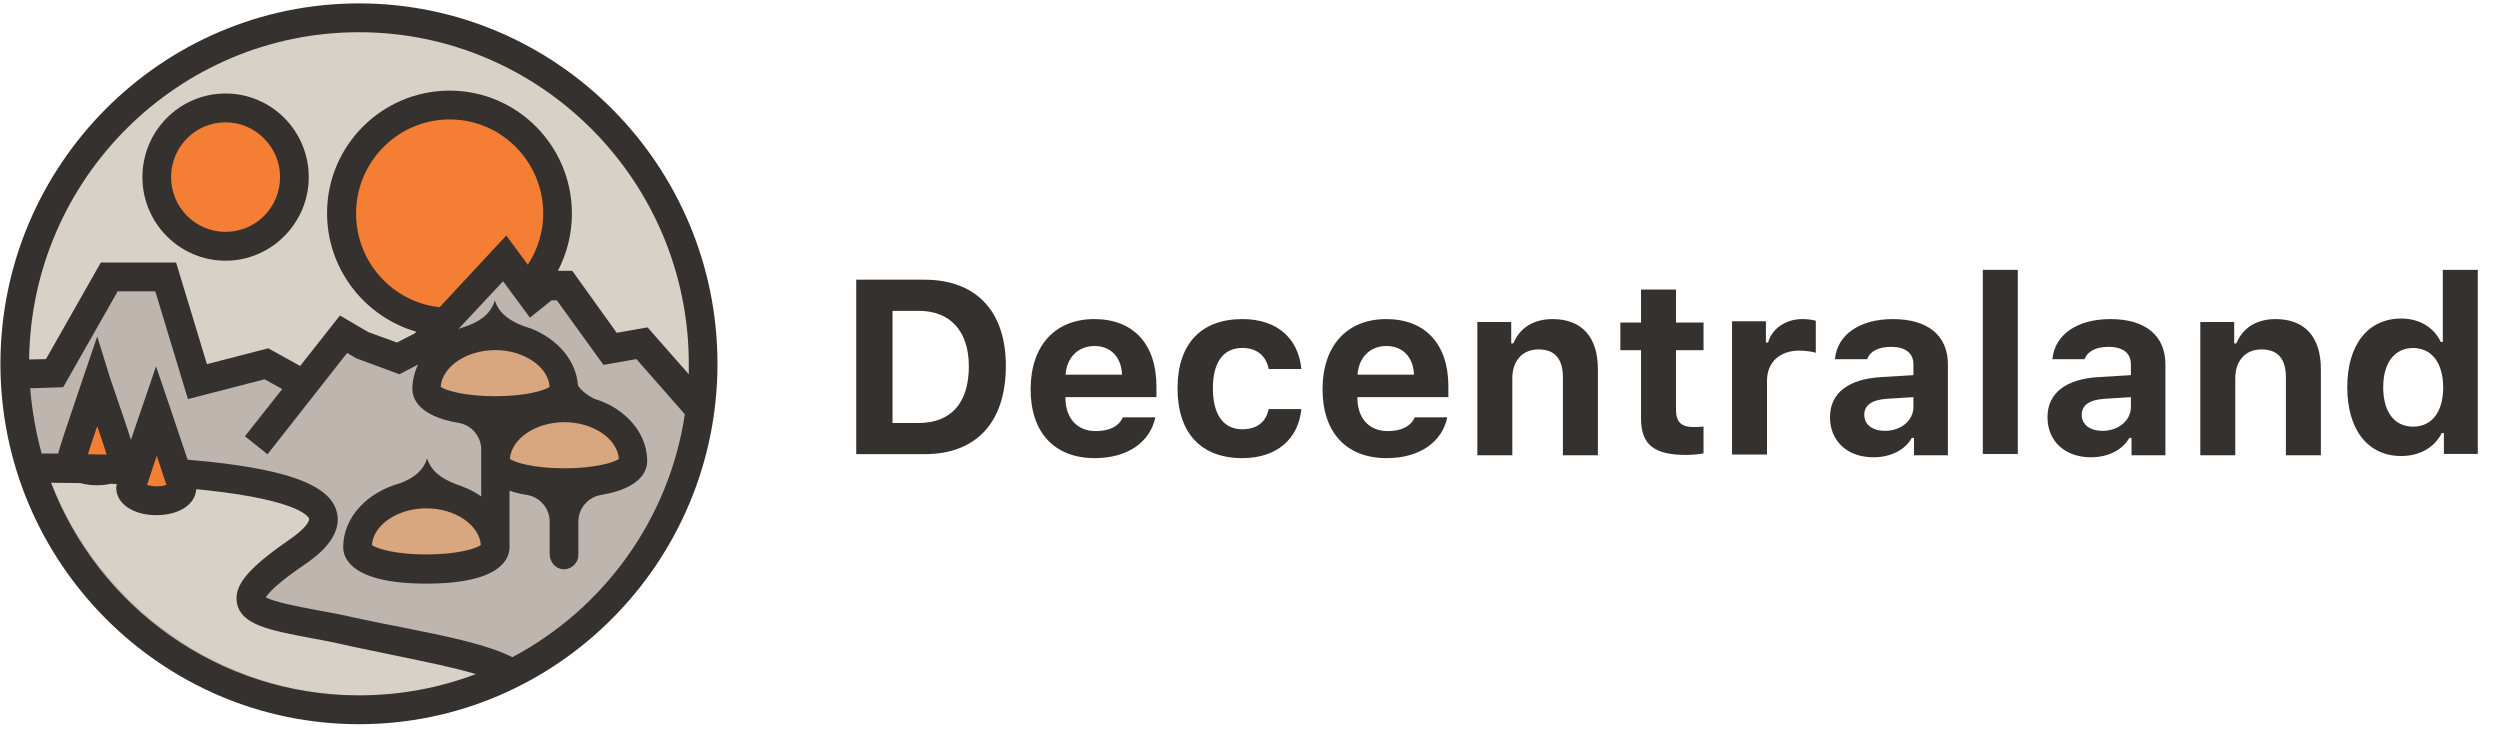 <?xml version="1.0" encoding="UTF-8"?>
<svg width="106px" height="31px" viewBox="0 0 106 31" version="1.1" xmlns="http://www.w3.org/2000/svg" xmlns:xlink="http://www.w3.org/1999/xlink">
    <!-- Generator: Sketch 51.3 (57544) - http://www.bohemiancoding.com/sketch -->
    <title>logo_10</title>
    <desc>Created with Sketch.</desc>
    <defs></defs>
    <g id="Symbols" stroke="none" stroke-width="1" fill="none" fill-rule="evenodd">
        <g id="logos" transform="translate(-493, -84)">
            <g id="logo_10" transform="translate(493, 84)">
                <g id="Group-29" transform="translate(0, 0.079)">
                    <path d="M29.737,16.859 C29.782,16.354 29.813,15.865 29.813,15.346 C29.813,7.247 23.276,0.676 15.22,0.676 C7.163,0.676 0.627,7.247 0.627,15.346 C0.627,15.407 29.509,16.095 29.737,16.859" id="Fill-1" fill="#D7D1C7"></path>
                    <path d="M0.566,15.376 C0.566,23.475 7.102,30.046 15.159,30.046 C23.215,30.046 28.923,25.065 29.752,17.21 C29.758,17.149 0.566,14.872 0.566,15.376" id="Fill-3" fill="#BFB5AF"></path>
                    <path d="M9.565,4.496 C11.177,4.496 12.483,5.81 12.483,7.43 C12.483,9.051 11.177,10.364 9.565,10.364 C7.953,10.364 6.646,9.051 6.646,7.43 C6.646,5.81 7.953,4.496 9.565,4.496" id="Fill-5" fill="#F47E33"></path>
                    <path d="M9.565,5.107 C8.288,5.107 7.254,6.147 7.254,7.43 C7.254,8.714 8.288,9.753 9.565,9.753 C10.842,9.753 11.875,8.714 11.875,7.43 C11.875,6.147 10.826,5.107 9.565,5.107 M9.565,10.975 C7.619,10.975 6.038,9.386 6.038,7.43 C6.038,5.474 7.619,3.885 9.565,3.885 C11.51,3.885 13.091,5.474 13.091,7.43 C13.091,9.386 11.495,10.975 9.565,10.975" id="Fill-7" fill="#35312E"></path>
                    <path d="M19.05,4.359 C21.577,4.359 23.626,6.418 23.626,8.958 C23.626,11.499 21.577,13.558 19.05,13.558 C16.523,13.558 14.475,11.499 14.475,8.958 C14.475,6.418 16.523,4.359 19.05,4.359" id="Fill-9" fill="#F47E33"></path>
                    <polyline id="Fill-11" fill="#BFB5AF" points="10.857 18.799 14.566 14.093 15.356 14.551 16.876 15.117 17.956 14.551 21.406 10.853 22.607 12.473 23.185 11.999 23.945 11.999 25.861 14.689 27.229 14.459 29.691 17.271"></polyline>
                    <polyline id="Fill-13" fill="#BFB5AF" points="13.289 16.461 11.282 15.346 8.364 16.11 7.026 11.663 4.624 11.663 2.314 15.743 0.626 15.804"></polyline>
                    <path d="M6.646,17.317 C6.646,17.317 5.552,20.526 5.552,20.587 C5.552,20.893 6.038,21.137 6.646,21.137 C7.254,21.137 7.741,20.893 7.741,20.587 C7.725,20.542 6.646,17.317 6.646,17.317" id="Fill-15" fill="#F47E33"></path>
                    <path d="M4.123,16.079 C4.123,16.079 3.043,19.273 3.043,19.334 C3.043,19.64 3.53,19.884 4.123,19.884 C4.716,19.884 5.202,19.64 5.202,19.334 C5.202,19.273 4.123,16.079 4.123,16.079" id="Fill-17" fill="#F47E33"></path>
                    <path d="M23.93,16.416 C23.93,17.653 18.077,17.653 18.077,16.416 C18.077,15.178 19.385,14.169 20.996,14.169 C22.607,14.169 23.93,15.163 23.93,16.416" id="Fill-19" fill="#D8A780"></path>
                    <path d="M26.849,19.472 C26.849,20.71 20.996,20.71 20.996,19.472 C20.996,18.234 22.303,17.225 23.915,17.225 C25.541,17.21 26.849,18.219 26.849,19.472" id="Fill-21" fill="#D8A780"></path>
                    <path d="M20.996,23.109 C20.996,24.346 15.144,24.346 15.144,23.109 C15.144,21.871 16.451,20.862 18.062,20.862 C19.674,20.862 20.996,21.871 20.996,23.109" id="Fill-23" fill="#D8A780"></path>
                    <path d="M15.387,29.42 C9.352,29.42 4.184,25.615 2.131,20.266 C2.542,20.266 2.967,20.282 3.408,20.282 C3.621,20.343 3.864,20.373 4.123,20.373 C4.336,20.373 4.518,20.358 4.7,20.312 C4.792,20.312 4.898,20.312 4.989,20.327 C4.959,20.419 4.959,20.45 4.959,20.48 C4.959,21.168 5.688,21.657 6.677,21.657 C7.649,21.657 8.197,21.046 8.242,20.389 C8.394,20.404 8.713,20.557 8.865,20.572 C12.97,21.015 13.243,21.764 13.243,21.795 C13.259,21.856 13.152,22.177 12.331,22.742 C10.568,23.964 9.96,24.683 10.127,25.447 C10.325,26.364 11.511,26.593 13.304,26.929 C13.806,27.021 14.383,27.143 14.976,27.265 C15.63,27.418 16.314,27.555 16.968,27.678 C18.184,27.922 19.415,28.167 20.388,28.472 C18.853,29.099 17.15,29.42 15.387,29.42" id="Fill-25" fill="#D7D1C7"></path>
                    <path d="M27.457,13.802 L26.149,14.032 L24.264,11.403 L23.656,11.403 C24.036,10.67 24.249,9.845 24.249,8.974 C24.249,6.101 21.923,3.763 19.066,3.763 C16.208,3.763 13.867,6.086 13.867,8.958 C13.867,11.342 15.478,13.359 17.652,13.986 L17.576,14.062 L16.831,14.444 L15.615,14.001 L14.414,13.298 L12.727,15.438 L11.374,14.689 L8.774,15.361 L7.467,11.052 L4.275,11.052 L1.949,15.147 L1.235,15.162 C1.326,7.491 7.573,1.287 15.22,1.287 C22.926,1.287 29.205,7.598 29.205,15.346 L29.205,15.789 L27.457,13.802 Z M20.388,23.032 C20.175,23.185 19.385,23.43 18.077,23.43 C16.77,23.43 15.98,23.185 15.767,23.032 C15.828,22.176 16.861,21.474 18.077,21.474 C19.294,21.474 20.327,22.176 20.388,23.032 Z M23.93,17.821 C25.146,17.821 26.18,18.524 26.241,19.38 C26.028,19.533 25.222,19.777 23.93,19.777 C22.638,19.777 21.832,19.533 21.619,19.38 C21.68,18.524 22.714,17.821 23.93,17.821 Z M23.306,16.324 C23.094,16.477 22.288,16.721 20.996,16.721 C19.704,16.721 18.898,16.477 18.685,16.324 C18.746,15.468 19.78,14.765 20.996,14.765 C22.212,14.765 23.246,15.468 23.306,16.324 Z M22.379,11.144 L21.467,9.906 L18.64,12.947 C16.648,12.733 15.098,11.037 15.098,8.974 C15.098,6.773 16.876,4.985 19.066,4.985 C21.254,4.985 23.033,6.773 23.033,8.974 C23.033,9.768 22.79,10.517 22.379,11.144 Z M21.726,27.785 C20.586,27.219 18.853,26.883 17.028,26.516 C16.39,26.394 15.721,26.257 15.083,26.119 C14.49,25.982 13.912,25.875 13.396,25.783 C12.575,25.63 11.587,25.431 11.267,25.248 C11.374,25.08 11.708,24.683 12.894,23.873 C13.319,23.582 14.612,22.696 14.262,21.565 C13.943,20.511 12.286,19.869 8.911,19.502 C8.607,19.472 8.288,19.441 7.954,19.411 C7.786,18.906 7.543,18.188 7.193,17.149 L6.616,15.453 L6.038,17.149 C5.84,17.714 5.688,18.173 5.552,18.57 C5.4,18.081 5.126,17.286 4.655,15.911 L4.123,14.185 L3.545,15.881 C2.755,18.203 2.527,18.891 2.466,19.151 L1.767,19.151 C1.523,18.265 1.356,17.332 1.28,16.385 L2.679,16.339 L4.989,12.274 L6.585,12.274 L7.969,16.843 L11.222,16.003 L11.967,16.416 L10.386,18.417 L11.343,19.181 L14.718,14.887 L15.113,15.117 L16.937,15.789 L17.728,15.376 C17.576,15.697 17.484,16.049 17.484,16.416 C17.484,16.782 17.712,17.562 19.446,17.852 C19.993,17.944 20.403,18.417 20.403,18.983 L20.403,20.969 C20.16,20.801 19.886,20.648 19.582,20.542 L19.598,20.542 C18.929,20.328 18.305,20.007 18.108,19.35 C17.956,19.884 17.53,20.19 16.983,20.404 C15.569,20.786 14.551,21.856 14.551,23.124 C14.551,23.582 14.9,24.667 18.077,24.667 C21.27,24.667 21.604,23.582 21.604,23.124 L21.604,20.725 C21.817,20.801 22.06,20.862 22.349,20.908 C22.896,21 23.306,21.474 23.306,22.039 L23.306,23.414 C23.306,23.735 23.535,24.026 23.854,24.056 C24.219,24.087 24.523,23.796 24.523,23.445 L24.523,22.039 C24.523,21.474 24.933,21 25.48,20.908 C27.213,20.618 27.441,19.854 27.441,19.472 C27.441,18.448 26.773,17.562 25.784,17.057 L25.8,17.057 C25.784,17.057 25.769,17.042 25.739,17.042 C25.572,16.95 25.374,16.889 25.192,16.828 C24.918,16.691 24.675,16.507 24.508,16.278 C24.432,15.193 23.626,14.276 22.47,13.833 L22.455,13.833 C22.379,13.802 22.303,13.787 22.227,13.757 C21.65,13.543 21.148,13.222 20.981,12.656 C20.798,13.283 20.266,13.604 19.582,13.818 C19.537,13.833 19.476,13.848 19.43,13.879 L21.33,11.846 L22.47,13.39 L23.382,12.656 L23.611,12.656 L25.587,15.392 L26.985,15.147 L29.037,17.485 C28.369,21.947 25.587,25.737 21.726,27.785 Z M6.236,20.48 C6.327,20.205 6.479,19.747 6.646,19.243 C6.813,19.747 6.965,20.205 7.056,20.48 C6.965,20.511 6.813,20.542 6.646,20.542 C6.479,20.542 6.327,20.511 6.236,20.48 Z M3.727,19.181 C3.819,18.906 3.955,18.463 4.123,17.99 C4.29,18.478 4.442,18.922 4.518,19.197 C4.244,19.197 3.986,19.181 3.727,19.181 Z M15.22,29.404 C9.276,29.404 4.183,25.661 2.162,20.389 C2.557,20.389 2.983,20.404 3.408,20.404 C3.621,20.465 3.849,20.496 4.107,20.496 C4.305,20.496 4.503,20.48 4.67,20.435 C4.761,20.435 4.852,20.435 4.959,20.45 C4.928,20.542 4.928,20.572 4.928,20.603 C4.928,21.275 5.643,21.764 6.631,21.764 C7.588,21.764 8.288,21.306 8.318,20.664 C8.47,20.679 8.638,20.694 8.79,20.71 C12.833,21.153 13.107,21.886 13.107,21.917 C13.122,21.978 13.031,22.299 12.21,22.849 C10.492,24.041 9.899,24.759 10.051,25.508 C10.234,26.409 11.404,26.639 13.183,26.975 C13.684,27.066 14.247,27.173 14.824,27.311 C15.463,27.448 16.147,27.586 16.8,27.724 C17.986,27.968 19.202,28.212 20.175,28.503 C18.64,29.084 16.968,29.404 15.22,29.404 Z M15.22,0.065 C6.844,0.065 0.018,6.926 0.018,15.346 C0.018,23.766 6.844,30.627 15.22,30.627 C23.595,30.627 30.421,23.766 30.421,15.346 C30.421,6.926 23.595,0.065 15.22,0.065 Z" id="Fill-27" fill="#35312E"></path>
                </g>
                <path d="M37.843,17.934 L38.954,17.934 C40.314,17.934 41.079,17.094 41.079,15.532 C41.079,14.036 40.289,13.18 38.954,13.18 L37.843,13.18 L37.843,17.934 Z M39.198,11.859 C41.384,11.859 42.648,13.191 42.648,15.506 C42.648,17.909 41.4,19.256 39.198,19.256 L36.304,19.256 L36.304,11.859 L39.198,11.859 Z" id="Fill-30" fill="#35312E"></path>
                <path d="M45.18,15.885 L47.575,15.885 C47.545,15.138 47.096,14.671 46.403,14.671 C45.716,14.671 45.231,15.153 45.18,15.885 Z M48.987,17.694 C48.763,18.759 47.795,19.425 46.419,19.425 C44.707,19.425 43.698,18.339 43.698,16.505 C43.698,14.666 44.727,13.529 46.398,13.529 C48.055,13.529 49.033,14.589 49.033,16.382 L49.033,16.838 L45.175,16.838 L45.175,16.915 C45.196,17.755 45.685,18.278 46.459,18.278 C47.046,18.278 47.448,18.068 47.606,17.694 L48.987,17.694 Z" id="Fill-32" fill="#35312E"></path>
                <path d="M53.791,15.645 C53.689,15.107 53.307,14.753 52.675,14.753 C51.875,14.753 51.426,15.353 51.426,16.464 C51.426,17.591 51.88,18.201 52.675,18.201 C53.281,18.201 53.679,17.904 53.791,17.345 L55.177,17.345 C55.055,18.611 54.137,19.425 52.675,19.425 C50.922,19.425 49.928,18.36 49.928,16.464 C49.928,14.589 50.917,13.529 52.675,13.529 C54.163,13.529 55.055,14.359 55.177,15.645 L53.791,15.645 Z" id="Fill-34" fill="#35312E"></path>
                <path d="M57.559,15.885 L59.954,15.885 C59.923,15.138 59.475,14.671 58.782,14.671 C58.094,14.671 57.61,15.153 57.559,15.885 Z M61.365,17.694 C61.141,18.759 60.173,19.425 58.797,19.425 C57.085,19.425 56.076,18.339 56.076,16.505 C56.076,14.666 57.105,13.529 58.777,13.529 C60.433,13.529 61.411,14.589 61.411,16.382 L61.411,16.838 L57.554,16.838 L57.554,16.915 C57.574,17.755 58.063,18.278 58.838,18.278 C59.424,18.278 59.826,18.068 59.984,17.694 L61.365,17.694 Z" id="Fill-36" fill="#35312E"></path>
                <path d="M62.639,13.652 L64.076,13.652 L64.076,14.559 L64.167,14.559 C64.427,13.923 64.998,13.529 65.829,13.529 C67.077,13.529 67.75,14.297 67.75,15.65 L67.75,19.302 L66.267,19.302 L66.267,16.003 C66.267,15.225 65.936,14.815 65.233,14.815 C64.545,14.815 64.122,15.302 64.122,16.044 L64.122,19.302 L62.639,19.302 L62.639,13.652 Z" id="Fill-38" fill="#35312E"></path>
                <path d="M71.063,12.276 L71.063,13.675 L72.23,13.675 L72.23,14.848 L71.063,14.848 L71.063,17.389 C71.063,17.88 71.287,18.106 71.791,18.106 C71.985,18.106 72.087,18.101 72.23,18.085 L72.23,19.223 C72.046,19.258 71.771,19.289 71.486,19.289 C70.12,19.289 69.58,18.844 69.58,17.742 L69.58,14.848 L68.703,14.848 L68.703,13.675 L69.58,13.675 L69.58,12.276 L71.063,12.276 Z" id="Fill-40" fill="#35312E"></path>
                <path d="M73.438,13.621 L74.875,13.621 L74.875,14.523 L74.967,14.523 C75.115,13.959 75.696,13.529 76.409,13.529 C76.613,13.529 76.863,13.555 76.99,13.601 L76.99,14.958 C76.873,14.912 76.527,14.866 76.287,14.866 C75.477,14.866 74.921,15.348 74.921,16.142 L74.921,19.272 L73.438,19.272 L73.438,13.621 Z" id="Fill-42" fill="#35312E"></path>
                <path d="M81.129,17.253 L81.129,16.838 L79.992,16.91 C79.355,16.956 79.045,17.187 79.045,17.591 C79.045,18.011 79.406,18.268 79.921,18.268 C80.609,18.268 81.129,17.827 81.129,17.253 M77.592,17.689 C77.592,16.664 78.372,16.07 79.768,15.988 L81.129,15.906 L81.129,15.445 C81.129,14.974 80.792,14.707 80.181,14.707 C79.646,14.707 79.289,14.892 79.167,15.23 L77.801,15.23 C77.898,14.185 78.851,13.529 80.262,13.529 C81.75,13.529 82.591,14.236 82.591,15.445 L82.591,19.302 L81.154,19.302 L81.154,18.565 L81.063,18.565 C80.772,19.082 80.161,19.389 79.432,19.389 C78.351,19.389 77.592,18.723 77.592,17.689" id="Fill-44" fill="#35312E"></path>
                <polygon id="Fill-46" fill="#35312E" points="84.072 19.248 85.555 19.248 85.555 11.441 84.072 11.441"></polygon>
                <path d="M90.35,17.253 L90.35,16.838 L89.214,16.91 C88.577,16.956 88.266,17.187 88.266,17.591 C88.266,18.011 88.628,18.268 89.142,18.268 C89.83,18.268 90.35,17.827 90.35,17.253 M86.814,17.689 C86.814,16.664 87.593,16.07 88.99,15.988 L90.35,15.906 L90.35,15.445 C90.35,14.974 90.014,14.707 89.402,14.707 C88.867,14.707 88.51,14.892 88.388,15.23 L87.022,15.23 C87.119,14.185 88.072,13.529 89.484,13.529 C90.972,13.529 91.813,14.236 91.813,15.445 L91.813,19.302 L90.376,19.302 L90.376,18.565 L90.284,18.565 C89.993,19.082 89.382,19.389 88.653,19.389 C87.573,19.389 86.814,18.723 86.814,17.689" id="Fill-48" fill="#35312E"></path>
                <path d="M93.293,13.652 L94.73,13.652 L94.73,14.559 L94.822,14.559 C95.082,13.923 95.653,13.529 96.483,13.529 C97.732,13.529 98.405,14.297 98.405,15.65 L98.405,19.302 L96.922,19.302 L96.922,16.003 C96.922,15.225 96.591,14.815 95.887,14.815 C95.199,14.815 94.776,15.302 94.776,16.044 L94.776,19.302 L93.293,19.302 L93.293,13.652 Z" id="Fill-49" fill="#35312E"></path>
                <path d="M101.048,16.42 C101.048,17.465 101.522,18.09 102.317,18.09 C103.112,18.09 103.591,17.46 103.591,16.426 C103.591,15.396 103.107,14.756 102.317,14.756 C101.527,14.756 101.048,15.386 101.048,16.42 M99.524,16.415 C99.524,14.617 100.401,13.506 101.812,13.506 C102.572,13.506 103.198,13.874 103.489,14.499 L103.575,14.499 L103.575,11.441 L105.058,11.441 L105.058,19.248 L103.621,19.248 L103.621,18.362 L103.529,18.362 C103.229,18.972 102.592,19.335 101.812,19.335 C100.395,19.335 99.524,18.218 99.524,16.415" id="Fill-50" fill="#35312E"></path>
            </g>
        </g>
    </g>
</svg>